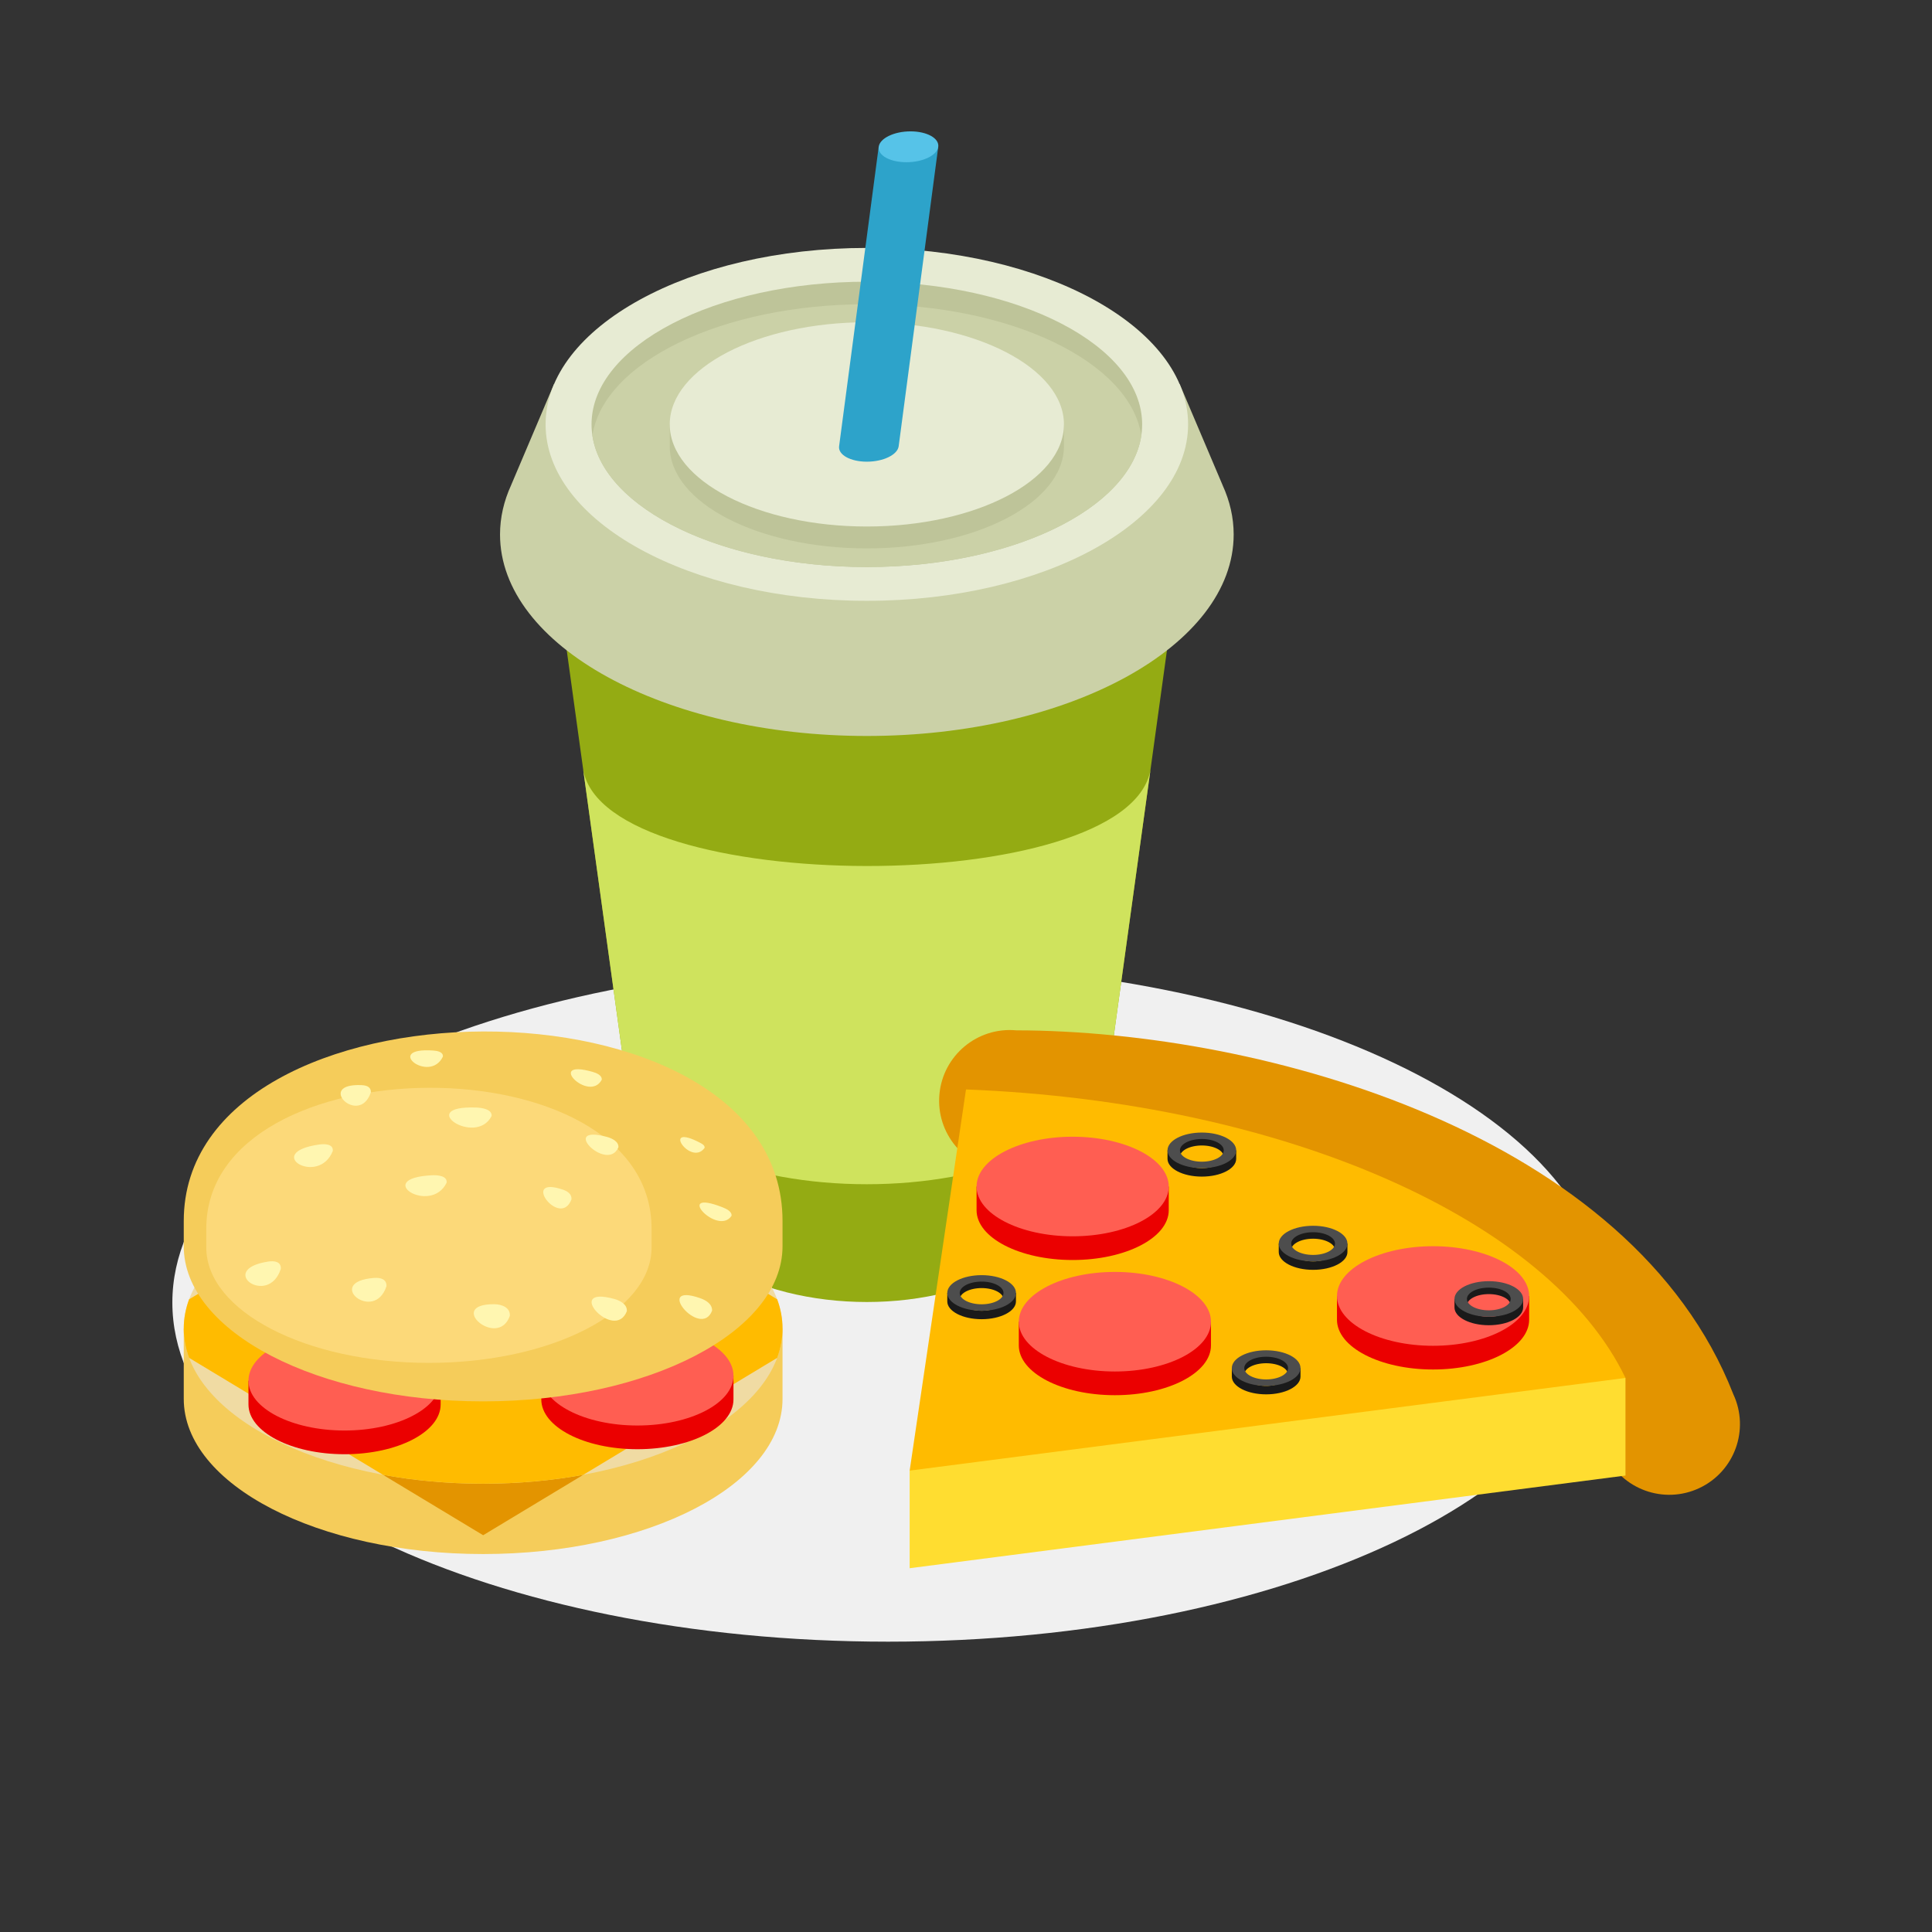 <?xml version="1.0" encoding="UTF-8" standalone="no"?>
<!-- Created with Inkscape (http://www.inkscape.org/) -->

<svg
   version="1.1"
   id="svg1679"
   width="880"
   height="880"
   viewBox="0 0 880 880"
   sodipodi:docname="fast-food-clipart-publicdomainvectors.org.svg"
   inkscape:version="1.2 (dc2aedaf03, 2022-05-15)"
   xmlns:inkscape="http://www.inkscape.org/namespaces/inkscape"
   xmlns:sodipodi="http://sodipodi.sourceforge.net/DTD/sodipodi-0.dtd"
   xmlns="http://www.w3.org/2000/svg"
   xmlns:svg="http://www.w3.org/2000/svg">
  <rect x="0" y="0" width="880" height="880" fill="#333333" stroke="none"/>
  <defs
     id="defs1683">
    <clipPath
       clipPathUnits="userSpaceOnUse"
       id="clipPath1695">
      <path
         d="M 0,660 H 660 V 0 H 0 Z"
         id="path1693" />
    </clipPath>
  </defs>
  <sodipodi:namedview
     id="namedview1681"
     pagecolor="#ffffff"
     bordercolor="#000000"
     borderopacity="0.25"
     inkscape:showpageshadow="2"
     inkscape:pageopacity="0.0"
     inkscape:pagecheckerboard="0"
     inkscape:deskcolor="#d1d1d1"
     showgrid="false"
     inkscape:zoom="0.95113636"
     inkscape:cx="440.52569"
     inkscape:cy="440.52569"
     inkscape:window-width="1920"
     inkscape:window-height="1017"
     inkscape:window-x="-8"
     inkscape:window-y="-8"
     inkscape:window-maximized="1"
     inkscape:current-layer="g1687">
    <inkscape:page
       x="0"
       y="0"
       id="page1685"
       width="880"
       height="880" />
  </sodipodi:namedview>
  <g
     id="g1687"
     inkscape:groupmode="layer"
     inkscape:label="Page 1"
     transform="matrix(1.333,0,0,-1.333,0,880)">
    <g
       id="g1689">
      <g
         id="g1691"
         clip-path="url(#clipPath1695)">
        <g
           id="g1697"
           transform="translate(303.479,99.205)">
          <path
             d="m 0,0 c 134.713,0 244.586,52.055 244.586,115.879 0,63.823 -109.873,115.879 -244.586,115.879 -134.714,0 -244.586,-52.056 -244.586,-115.879 C -244.586,52.055 -134.714,0 0,0"
             style="fill:#f0f0f0;fill-opacity:1;fill-rule:evenodd;stroke:none"
             id="path1699" />
        </g>
        <g
           id="g1701"
           transform="translate(189.73,466.41)">
          <path
             d="m 0,0 h 212.943 l -27.366,-198.407 c -9.697,-70.313 -148.513,-70.315 -158.21,0 z"
             style="fill:#94ab13;fill-opacity:1;fill-rule:evenodd;stroke:none"
             id="path1703" />
        </g>
        <g
           id="g1705"
           transform="translate(393.119,397.139)">
          <path
             d="m 0,0 -13.86,-100.485 c -7.566,-54.852 -158.549,-54.853 -166.115,0 L -193.836,0 C -186.242,-43.665 -7.74,-44.043 0,0"
             style="fill:#cfe35d;fill-opacity:1;fill-rule:evenodd;stroke:none"
             id="path1707" />
        </g>
        <g
           id="g1709"
           transform="translate(296.202,546.371)">
          <path
             d="m 0,0 c 32.042,0 61.272,-6.608 83.432,-17.473 h 23.476 l 14.677,-34.572 h -0.009 c 2.457,-5.377 3.767,-11.004 3.767,-16.799 0,-38.021 -56.118,-68.843 -125.343,-68.843 -69.225,0 -125.344,30.822 -125.344,68.843 0,5.826 1.324,11.483 3.805,16.886 h -0.006 l 14.635,34.485 h 23.476 C -61.272,-6.608 -32.045,0 0,0"
             style="fill:#cbd1a7;fill-opacity:1;fill-rule:evenodd;stroke:none"
             id="path1711" />
        </g>
        <g
           id="g1713"
           transform="translate(296.202,454.865)">
          <path
             d="M 0,0 C 60.461,0 109.772,27.084 109.772,60.292 109.772,93.5 60.461,120.583 0,120.583 -60.462,120.583 -109.772,93.5 -109.772,60.292 -109.772,27.084 -60.462,0 0,0"
             style="fill:#e7ebd3;fill-opacity:1;fill-rule:evenodd;stroke:none"
             id="path1715" />
        </g>
        <g
           id="g1717"
           transform="translate(296.202,466.41)">
          <path
             d="M 0,0 C 51.814,0 94.072,21.898 94.072,48.747 94.072,75.595 51.814,97.494 0,97.494 -51.814,97.494 -94.074,75.595 -94.074,48.747 -94.074,21.898 -51.814,0 0,0"
             style="fill:#bec499;fill-opacity:1;fill-rule:evenodd;stroke:none"
             id="path1719" />
        </g>
        <g
           id="g1721"
           transform="translate(389.984,511.308)">
          <path
             d="m 0,0 c -3.787,-25.122 -44.327,-44.898 -93.782,-44.898 -49.456,0 -89.996,19.776 -93.783,44.898 3.787,25.124 44.327,44.899 93.783,44.899 C -44.327,44.899 -3.787,25.124 0,0"
             style="fill:#cbd1a7;fill-opacity:1;fill-rule:evenodd;stroke:none"
             id="path1723" />
        </g>
        <g
           id="g1725"
           transform="translate(296.202,542.572)">
          <path
             d="m 0,0 c 32.237,0 59.179,-11.738 65.791,-27.415 h 1.556 v -7.483 c 0,-19.274 -30.152,-34.899 -67.347,-34.899 -37.196,0 -67.35,15.625 -67.35,34.899 v 7.483 h 1.558 C -59.182,-11.738 -32.239,0 0,0"
             style="fill:#bec499;fill-opacity:1;fill-rule:evenodd;stroke:none"
             id="path1727" />
        </g>
        <g
           id="g1729"
           transform="translate(296.202,480.258)">
          <path
             d="M 0,0 C 37.094,0 67.349,15.676 67.349,34.898 67.349,54.12 37.094,69.797 0,69.797 -37.095,69.797 -67.35,54.12 -67.35,34.898 -67.35,15.676 -37.095,0 0,0"
             style="fill:#e7ebd3;fill-opacity:1;fill-rule:evenodd;stroke:none"
             id="path1731" />
        </g>
        <g
           id="g1733"
           transform="translate(342.871,259.997)">
          <path
             d="m 0,0 c -13.285,1.202 -23.077,12.947 -21.874,26.229 1.202,13.285 12.946,23.079 26.23,21.875 85.339,-0.174 210.458,-35.755 245.042,-124.332 5.648,-12.082 0.432,-26.454 -11.649,-32.101 -12.08,-5.649 -26.453,-0.435 -32.101,11.647 C 176.345,-34.163 62.219,-5.73 0,0"
             style="fill:#e39400;fill-opacity:1;fill-rule:evenodd;stroke:none"
             id="path1735" />
        </g>
        <g
           id="g1737"
           transform="translate(330.082,254.546)">
          <path
             d="m 0,0 c 80.66,-3.156 150.71,-25.985 192.353,-59.25 l 32.994,-5.971 v -33.353 l -244.598,-31.669 v 33.353 l 5.797,5.853 z"
             style="fill:#ffdd30;fill-opacity:1;fill-rule:evenodd;stroke:none"
             id="path1739" />
        </g>
        <g
           id="g1741"
           transform="translate(330.082,287.898)">
          <path
             d="M 0,0 C 109.544,-4.286 199.526,-44.855 225.347,-98.573 L -19.251,-130.242 Z"
             style="fill:#ffbb00;fill-opacity:1;fill-rule:evenodd;stroke:none"
             id="path1743" />
        </g>
        <g
           id="g1745"
           transform="translate(366.527,268.098)">
          <path
             d="m 0,0 c 15.718,0 28.853,-5.721 32.074,-13.365 h 0.761 v -8.098 c 0,-9.395 -14.7,-17.013 -32.835,-17.013 -18.132,0 -32.832,7.618 -32.832,17.013 v 8.098 h 0.76 C -28.85,-5.721 -15.714,0 0,0"
             style="fill:#eb0000;fill-opacity:1;fill-rule:evenodd;stroke:none"
             id="path1747" />
        </g>
        <g
           id="g1749"
           transform="translate(366.529,237.721)">
          <path
             d="m 0,0 c 18.084,0 32.833,7.642 32.833,17.012 0,9.372 -14.749,17.015 -32.833,17.015 -18.084,0 -32.834,-7.643 -32.834,-17.015 C -32.834,7.642 -18.084,0 0,0"
             style="fill:#ff5e52;fill-opacity:1;fill-rule:evenodd;stroke:none"
             id="path1751" />
        </g>
        <g
           id="g1753"
           transform="translate(448.682,236.898)">
          <path
             d="m 0,0 c -4.133,0 -7.481,-1.736 -7.481,-3.877 0,-2.141 3.348,-3.878 7.481,-3.878 4.133,0 7.482,1.737 7.482,3.878 C 7.482,-1.736 4.133,0 0,0 m 0,3.113 c 5.616,0 10.312,-2.043 11.463,-4.775 h 0.271 v -2.894 c 0,-3.357 -5.254,-6.08 -11.734,-6.08 -6.48,0 -11.733,2.723 -11.733,6.08 v 2.894 h 0.271 C -10.311,1.07 -5.616,3.113 0,3.113"
             style="fill:#1a1a1a;fill-opacity:1;fill-rule:evenodd;stroke:none"
             id="path1755" />
        </g>
        <g
           id="g1757"
           transform="translate(448.682,239.112)">
          <path
             d="m 0,0 c -4.133,0 -7.481,-1.734 -7.481,-3.876 0,-2.141 3.348,-3.877 7.481,-3.877 4.133,0 7.482,1.736 7.482,3.877 C 7.482,-1.734 4.133,0 0,0 m 0,2.205 c 6.48,0 11.734,-2.723 11.734,-6.081 0,-3.359 -5.254,-6.081 -11.734,-6.081 -6.48,0 -11.733,2.722 -11.733,6.081 0,3.358 5.253,6.081 11.733,6.081"
             style="fill:#4d4d4d;fill-opacity:1;fill-rule:evenodd;stroke:none"
             id="path1759" />
        </g>
        <g
           id="g1761"
           transform="translate(380.959,221.903)">
          <path
             d="m 0,0 c 15.718,0 28.851,-5.723 32.075,-13.365 h 0.759 v -8.099 c 0,-9.396 -14.7,-17.013 -32.834,-17.013 -18.132,0 -32.832,7.617 -32.832,17.013 v 8.099 h 0.76 C -28.851,-5.723 -15.715,0 0,0"
             style="fill:#eb0000;fill-opacity:1;fill-rule:evenodd;stroke:none"
             id="path1763" />
        </g>
        <g
           id="g1765"
           transform="translate(380.961,191.524)">
          <path
             d="m 0,0 c 18.084,0 32.832,7.643 32.832,17.014 0,9.37 -14.748,17.012 -32.832,17.012 -18.084,0 -32.834,-7.642 -32.834,-17.012 C -32.834,7.643 -18.084,0 0,0"
             style="fill:#ff5e52;fill-opacity:1;fill-rule:evenodd;stroke:none"
             id="path1767" />
        </g>
        <g
           id="g1769"
           transform="translate(410.671,268.755)">
          <path
             d="m 0,0 c -4.131,0 -7.481,-1.737 -7.481,-3.878 0,-2.141 3.35,-3.876 7.481,-3.876 4.133,0 7.483,1.735 7.483,3.876 C 7.483,-1.737 4.133,0 0,0 m 0,3.115 c 5.618,0 10.311,-2.046 11.464,-4.777 h 0.271 v -2.894 c 0,-3.358 -5.254,-6.081 -11.735,-6.081 -6.48,0 -11.733,2.723 -11.733,6.081 v 2.894 h 0.272 C -10.31,1.069 -5.616,3.115 0,3.115"
             style="fill:#1a1a1a;fill-opacity:1;fill-rule:evenodd;stroke:none"
             id="path1771" />
        </g>
        <g
           id="g1773"
           transform="translate(410.671,270.971)">
          <path
             d="m 0,0 c -4.131,0 -7.481,-1.737 -7.481,-3.878 0,-2.141 3.35,-3.876 7.481,-3.876 4.133,0 7.483,1.735 7.483,3.876 C 7.483,-1.737 4.133,0 0,0 m 0,2.202 c 6.481,0 11.735,-2.721 11.735,-6.08 0,-3.357 -5.254,-6.08 -11.735,-6.08 -6.48,0 -11.733,2.723 -11.733,6.08 0,3.359 5.253,6.08 11.733,6.08"
             style="fill:#4d4d4d;fill-opacity:1;fill-rule:evenodd;stroke:none"
             id="path1775" />
        </g>
        <g
           id="g1777"
           transform="translate(489.677,230.685)">
          <path
             d="m 0,0 c 15.718,0 28.851,-5.723 32.074,-13.365 h 0.76 v -8.099 c 0,-9.396 -14.7,-17.013 -32.834,-17.013 -18.133,0 -32.833,7.617 -32.833,17.013 v 8.099 h 0.761 C -28.851,-5.723 -15.717,0 0,0"
             style="fill:#eb0000;fill-opacity:1;fill-rule:evenodd;stroke:none"
             id="path1779" />
        </g>
        <g
           id="g1781"
           transform="translate(489.677,200.306)">
          <path
             d="m 0,0 c 18.085,0 32.834,7.643 32.834,17.014 0,9.37 -14.749,17.013 -32.834,17.013 -18.084,0 -32.833,-7.643 -32.833,-17.013 C -32.833,7.643 -18.084,0 0,0"
             style="fill:#ff5e52;fill-opacity:1;fill-rule:evenodd;stroke:none"
             id="path1783" />
        </g>
        <g
           id="g1785"
           transform="translate(432.647,194.352)">
          <path
             d="m 0,0 c -4.132,0 -7.481,-1.736 -7.481,-3.877 0,-2.141 3.349,-3.876 7.481,-3.876 4.133,0 7.481,1.735 7.481,3.876 C 7.481,-1.736 4.133,0 0,0 m 0,3.115 c 5.617,0 10.312,-2.045 11.463,-4.776 h 0.271 v -2.895 c 0,-3.357 -5.253,-6.08 -11.734,-6.08 -6.48,0 -11.733,2.723 -11.733,6.08 v 2.895 h 0.271 C -10.311,1.07 -5.616,3.115 0,3.115"
             style="fill:#1a1a1a;fill-opacity:1;fill-rule:evenodd;stroke:none"
             id="path1787" />
        </g>
        <g
           id="g1789"
           transform="translate(432.647,196.567)">
          <path
             d="m 0,0 c -4.132,0 -7.481,-1.736 -7.481,-3.877 0,-2.142 3.349,-3.878 7.481,-3.878 4.133,0 7.481,1.736 7.481,3.878 C 7.481,-1.736 4.133,0 0,0 m 0,2.203 c 6.481,0 11.734,-2.721 11.734,-6.08 0,-3.358 -5.253,-6.081 -11.734,-6.081 -6.48,0 -11.733,2.723 -11.733,6.081 0,3.359 5.253,6.08 11.733,6.08"
             style="fill:#4d4d4d;fill-opacity:1;fill-rule:evenodd;stroke:none"
             id="path1791" />
        </g>
        <g
           id="g1793"
           transform="translate(335.421,220.029)">
          <path
             d="m 0,0 c -4.133,0 -7.482,-1.737 -7.482,-3.878 0,-2.141 3.349,-3.876 7.482,-3.876 4.132,0 7.481,1.735 7.481,3.876 C 7.481,-1.737 4.132,0 0,0 m 0,3.114 c 5.616,0 10.311,-2.045 11.463,-4.776 h 0.271 v -2.895 c 0,-3.357 -5.253,-6.08 -11.734,-6.08 -6.48,0 -11.733,2.723 -11.733,6.08 v 2.895 h 0.271 C -10.311,1.069 -5.616,3.114 0,3.114"
             style="fill:#1a1a1a;fill-opacity:1;fill-rule:evenodd;stroke:none"
             id="path1795" />
        </g>
        <g
           id="g1797"
           transform="translate(335.421,222.244)">
          <path
             d="m 0,0 c -4.133,0 -7.482,-1.736 -7.482,-3.877 0,-2.141 3.349,-3.876 7.482,-3.876 4.132,0 7.481,1.735 7.481,3.876 C 7.481,-1.736 4.132,0 0,0 m 0,2.203 c 6.481,0 11.734,-2.721 11.734,-6.08 0,-3.358 -5.253,-6.081 -11.734,-6.081 -6.48,0 -11.733,2.723 -11.733,6.081 0,3.359 5.253,6.08 11.733,6.08"
             style="fill:#4d4d4d;fill-opacity:1;fill-rule:evenodd;stroke:none"
             id="path1799" />
        </g>
        <g
           id="g1801"
           transform="translate(508.727,217.968)">
          <path
             d="m 0,0 c -4.133,0 -7.482,-1.735 -7.482,-3.876 0,-2.142 3.349,-3.877 7.482,-3.877 4.133,0 7.481,1.735 7.481,3.877 C 7.481,-1.735 4.133,0 0,0 m 0,3.115 c 5.616,0 10.311,-2.045 11.462,-4.775 h 0.271 v -2.896 c 0,-3.357 -5.253,-6.08 -11.733,-6.08 -6.48,0 -11.734,2.723 -11.734,6.08 v 2.896 h 0.271 C -10.312,1.07 -5.616,3.115 0,3.115"
             style="fill:#1a1a1a;fill-opacity:1;fill-rule:evenodd;stroke:none"
             id="path1803" />
        </g>
        <g
           id="g1805"
           transform="translate(508.727,220.184)">
          <path
             d="m 0,0 c -4.133,0 -7.482,-1.735 -7.482,-3.876 0,-2.141 3.349,-3.878 7.482,-3.878 4.133,0 7.481,1.737 7.481,3.878 C 7.481,-1.735 4.133,0 0,0 m 0,2.204 c 6.48,0 11.733,-2.722 11.733,-6.08 0,-3.359 -5.253,-6.081 -11.733,-6.081 -6.48,0 -11.734,2.722 -11.734,6.081 0,3.358 5.254,6.08 11.734,6.08"
             style="fill:#4d4d4d;fill-opacity:1;fill-rule:evenodd;stroke:none"
             id="path1807" />
        </g>
        <g
           id="g1809"
           transform="translate(307.076,507.68)">
          <path
             d="m 0,0 c -0.387,-2.912 -5.253,-5.273 -10.874,-5.273 -5.62,0 -9.865,2.361 -9.481,5.273 l 13.529,102.326 h 20.352 z"
             style="fill:#2da3ca;fill-opacity:1;fill-rule:evenodd;stroke:none"
             id="path1811" />
        </g>
        <g
           id="g1813"
           transform="translate(311.124,615.279)">
          <path
             d="m 0,0 c 5.62,0 9.864,-2.361 9.478,-5.273 -0.383,-2.913 -5.252,-5.273 -10.873,-5.273 -5.621,0 -9.865,2.36 -9.479,5.273 C -10.49,-2.361 -5.621,0 0,0"
             style="fill:#56c3e8;fill-opacity:1;fill-rule:evenodd;stroke:none"
             id="path1815" />
        </g>
        <g
           id="g1817"
           transform="translate(165.091,235.168)">
          <path
             d="m 0,0 c 39.802,0 74.293,-11.78 91.205,-28.979 h 11.094 V -53.01 c 0,-29.278 -45.8,-53.011 -102.299,-53.011 -56.5,0 -102.301,23.733 -102.301,53.011 v 24.031 h 11.095 C -74.295,-11.78 -39.804,0 0,0"
             style="fill:#f5cc5a;fill-opacity:1;fill-rule:evenodd;stroke:none"
             id="path1819" />
        </g>
        <g
           id="g1821"
           transform="translate(165.091,153.18)">
          <path
             d="m 0,0 c 56.345,0 102.299,23.812 102.299,53.01 0,29.197 -45.954,53.011 -102.299,53.011 -56.345,0 -102.301,-23.814 -102.301,-53.011 C -102.301,23.812 -56.345,0 0,0"
             style="fill:#f0dba3;fill-opacity:1;fill-rule:evenodd;stroke:none"
             id="path1823" />
        </g>
        <g
           id="g1825"
           transform="translate(199.319,156.224)">
          <path
             d="M 0,0 -34.229,-20.647 -68.457,0 c 10.702,-1.97 22.222,-3.044 34.228,-3.044 12.006,0 23.526,1.074 34.229,3.044"
             style="fill:#e39400;fill-opacity:1;fill-rule:evenodd;stroke:none"
             id="path1827" />
        </g>
        <g
           id="g1829"
           transform="translate(64.617,216.194)">
          <path
             d="m 0,0 66.246,39.961 c 10.702,1.97 22.222,3.046 34.228,3.046 12.005,0 23.524,-1.076 34.226,-3.046 L 200.946,0 c 1.195,-3.24 1.826,-6.585 1.826,-10.005 0,-3.42 -0.631,-6.765 -1.826,-10.005 l -66.244,-39.961 c -10.703,-1.969 -22.223,-3.044 -34.228,-3.044 -12.007,0 -23.527,1.075 -34.229,3.044 L 0,-20.01 c -1.195,3.24 -1.828,6.585 -1.828,10.005 0,3.42 0.633,6.765 1.828,10.005"
             style="fill:#ffbb00;fill-opacity:1;fill-rule:evenodd;stroke:none"
             id="path1831" />
        </g>
        <g
           id="g1833"
           transform="translate(217.793,203.444)">
          <path
             d="m 0,0 c 15.718,0 28.852,-5.722 32.075,-13.365 h 0.759 v -8.098 c 0,-9.395 -14.7,-17.013 -32.834,-17.013 -18.133,0 -32.832,7.618 -32.832,17.013 v 8.098 h 0.759 C -28.851,-5.722 -15.715,0 0,0"
             style="fill:#eb0000;fill-opacity:1;fill-rule:evenodd;stroke:none"
             id="path1835" />
        </g>
        <g
           id="g1837"
           transform="translate(217.794,173.067)">
          <path
             d="m 0,0 c 18.084,0 32.833,7.643 32.833,17.014 0,9.37 -14.749,17.013 -32.833,17.013 -18.084,0 -32.833,-7.643 -32.833,-17.013 C -32.833,7.643 -18.084,0 0,0"
             style="fill:#ff5e52;fill-opacity:1;fill-rule:evenodd;stroke:none"
             id="path1839" />
        </g>
        <g
           id="g1841"
           transform="translate(117.735,201.734)">
          <path
             d="m 0,0 c 15.716,0 28.85,-5.723 32.074,-13.365 h 0.759 v -8.099 c 0,-9.395 -14.7,-17.014 -32.833,-17.014 -18.133,0 -32.833,7.619 -32.833,17.014 v 8.099 h 0.759 C -28.851,-5.723 -15.716,0 0,0"
             style="fill:#eb0000;fill-opacity:1;fill-rule:evenodd;stroke:none"
             id="path1843" />
        </g>
        <g
           id="g1845"
           transform="translate(117.736,171.356)">
          <path
             d="m 0,0 c 18.084,0 32.833,7.644 32.833,17.014 0,9.37 -14.749,17.013 -32.833,17.013 -18.084,0 -32.834,-7.643 -32.834,-17.013 C -32.834,7.644 -18.084,0 0,0"
             style="fill:#ff5e52;fill-opacity:1;fill-rule:evenodd;stroke:none"
             id="path1847" />
        </g>
        <g
           id="g1849"
           transform="translate(267.39,242.963)">
          <path
             d="m 0,0 v -8.639 c 0,-29.277 -45.8,-53.009 -102.299,-53.009 -56.5,0 -102.301,23.732 -102.301,53.009 V 0 C -204.6,85.625 0,87.033 0,0"
             style="fill:#f5cc5a;fill-opacity:1;fill-rule:evenodd;stroke:none"
             id="path1851" />
        </g>
        <g
           id="g1853"
           transform="translate(222.644,240.318)">
          <path
             d="m 0,0 v -6.426 c 0,-21.773 -34.062,-39.423 -76.079,-39.423 -42.018,0 -76.079,17.65 -76.079,39.423 V 0 C -152.158,63.676 0,64.724 0,0"
             style="fill:#fcd979;fill-opacity:1;fill-rule:evenodd;stroke:none"
             id="path1855" />
        </g>
        <g
           id="g1857"
           transform="translate(240.762,267.93)">
          <path
             d="M 0,0 C -4.717,-6.565 -15.344,9.049 -1.369,1.657 -0.672,1.289 0.117,0.8 0,0 m 9.202,-23.21 c -4.728,-7.127 -20.135,9.581 -3.166,2.947 1.275,-0.498 3.369,-1.434 3.166,-2.947 M 2.554,-55.63 c -3.818,-9.927 -20.443,9.993 -4.045,4.271 2.066,-0.721 4.153,-2.069 4.045,-4.271 m -90.702,43.755 c -5.406,-11.262 -25.637,1.518 -5.009,2.52 1.91,0.093 5.267,-0.156 5.009,-2.52 m 15.362,22.739 c -5.518,-10.624 -26.39,3.715 -5.205,2.923 1.931,-0.072 5.456,-0.591 5.205,-2.923 m -16.638,20.323 c -4.601,-9.493 -20.647,3.322 -3.235,2.076 1.402,-0.101 3.382,-0.488 3.235,-2.076 m -37.617,-32.224 c -4.847,-12.26 -24.198,-0.624 -4.731,2.182 1.962,0.282 4.927,0.234 4.731,-2.182 m -17.767,-40.303 c -4.288,-13.184 -22.179,-0.286 -4.346,2.495 2.239,0.349 4.504,-0.047 4.346,-2.495 m 78.258,-16.038 c -4.026,-11.552 -22.076,4.088 -5.338,3.964 2.68,-0.02 5.528,-1.179 5.338,-3.964 m 21.068,39.827 c -3.834,-10.308 -17.916,8.466 -2.84,3.249 1.629,-0.564 2.948,-1.562 2.84,-3.249 m 18.911,-38.251 c -4.201,-10.733 -22.079,9.034 -4.343,4.203 2.144,-0.585 4.529,-1.914 4.343,-4.203 m -87.467,74.786 c -3.99,-11.892 -19.187,3.254 -3.082,2.458 1.76,-0.086 3.171,-0.707 3.082,-2.458 M -29.45,0.193 c -3.764,-8.819 -20.495,7.949 -4.059,3.6 1.819,-0.479 4.221,-1.601 4.059,-3.6 m -79.265,-47.489 c -4.22,-12.772 -21.529,1.549 -4.218,2.865 2.284,0.175 4.376,-0.501 4.218,-2.865 m 73.57,70.578 c -4.321,-8.094 -19.543,7.38 -3.09,2.686 1.355,-0.387 3.234,-1.169 3.09,-2.686"
             style="fill:#fff6b0;fill-opacity:1;fill-rule:evenodd;stroke:none"
             id="path1859" />
        </g>
      </g>
    </g>
  </g>
</svg>
